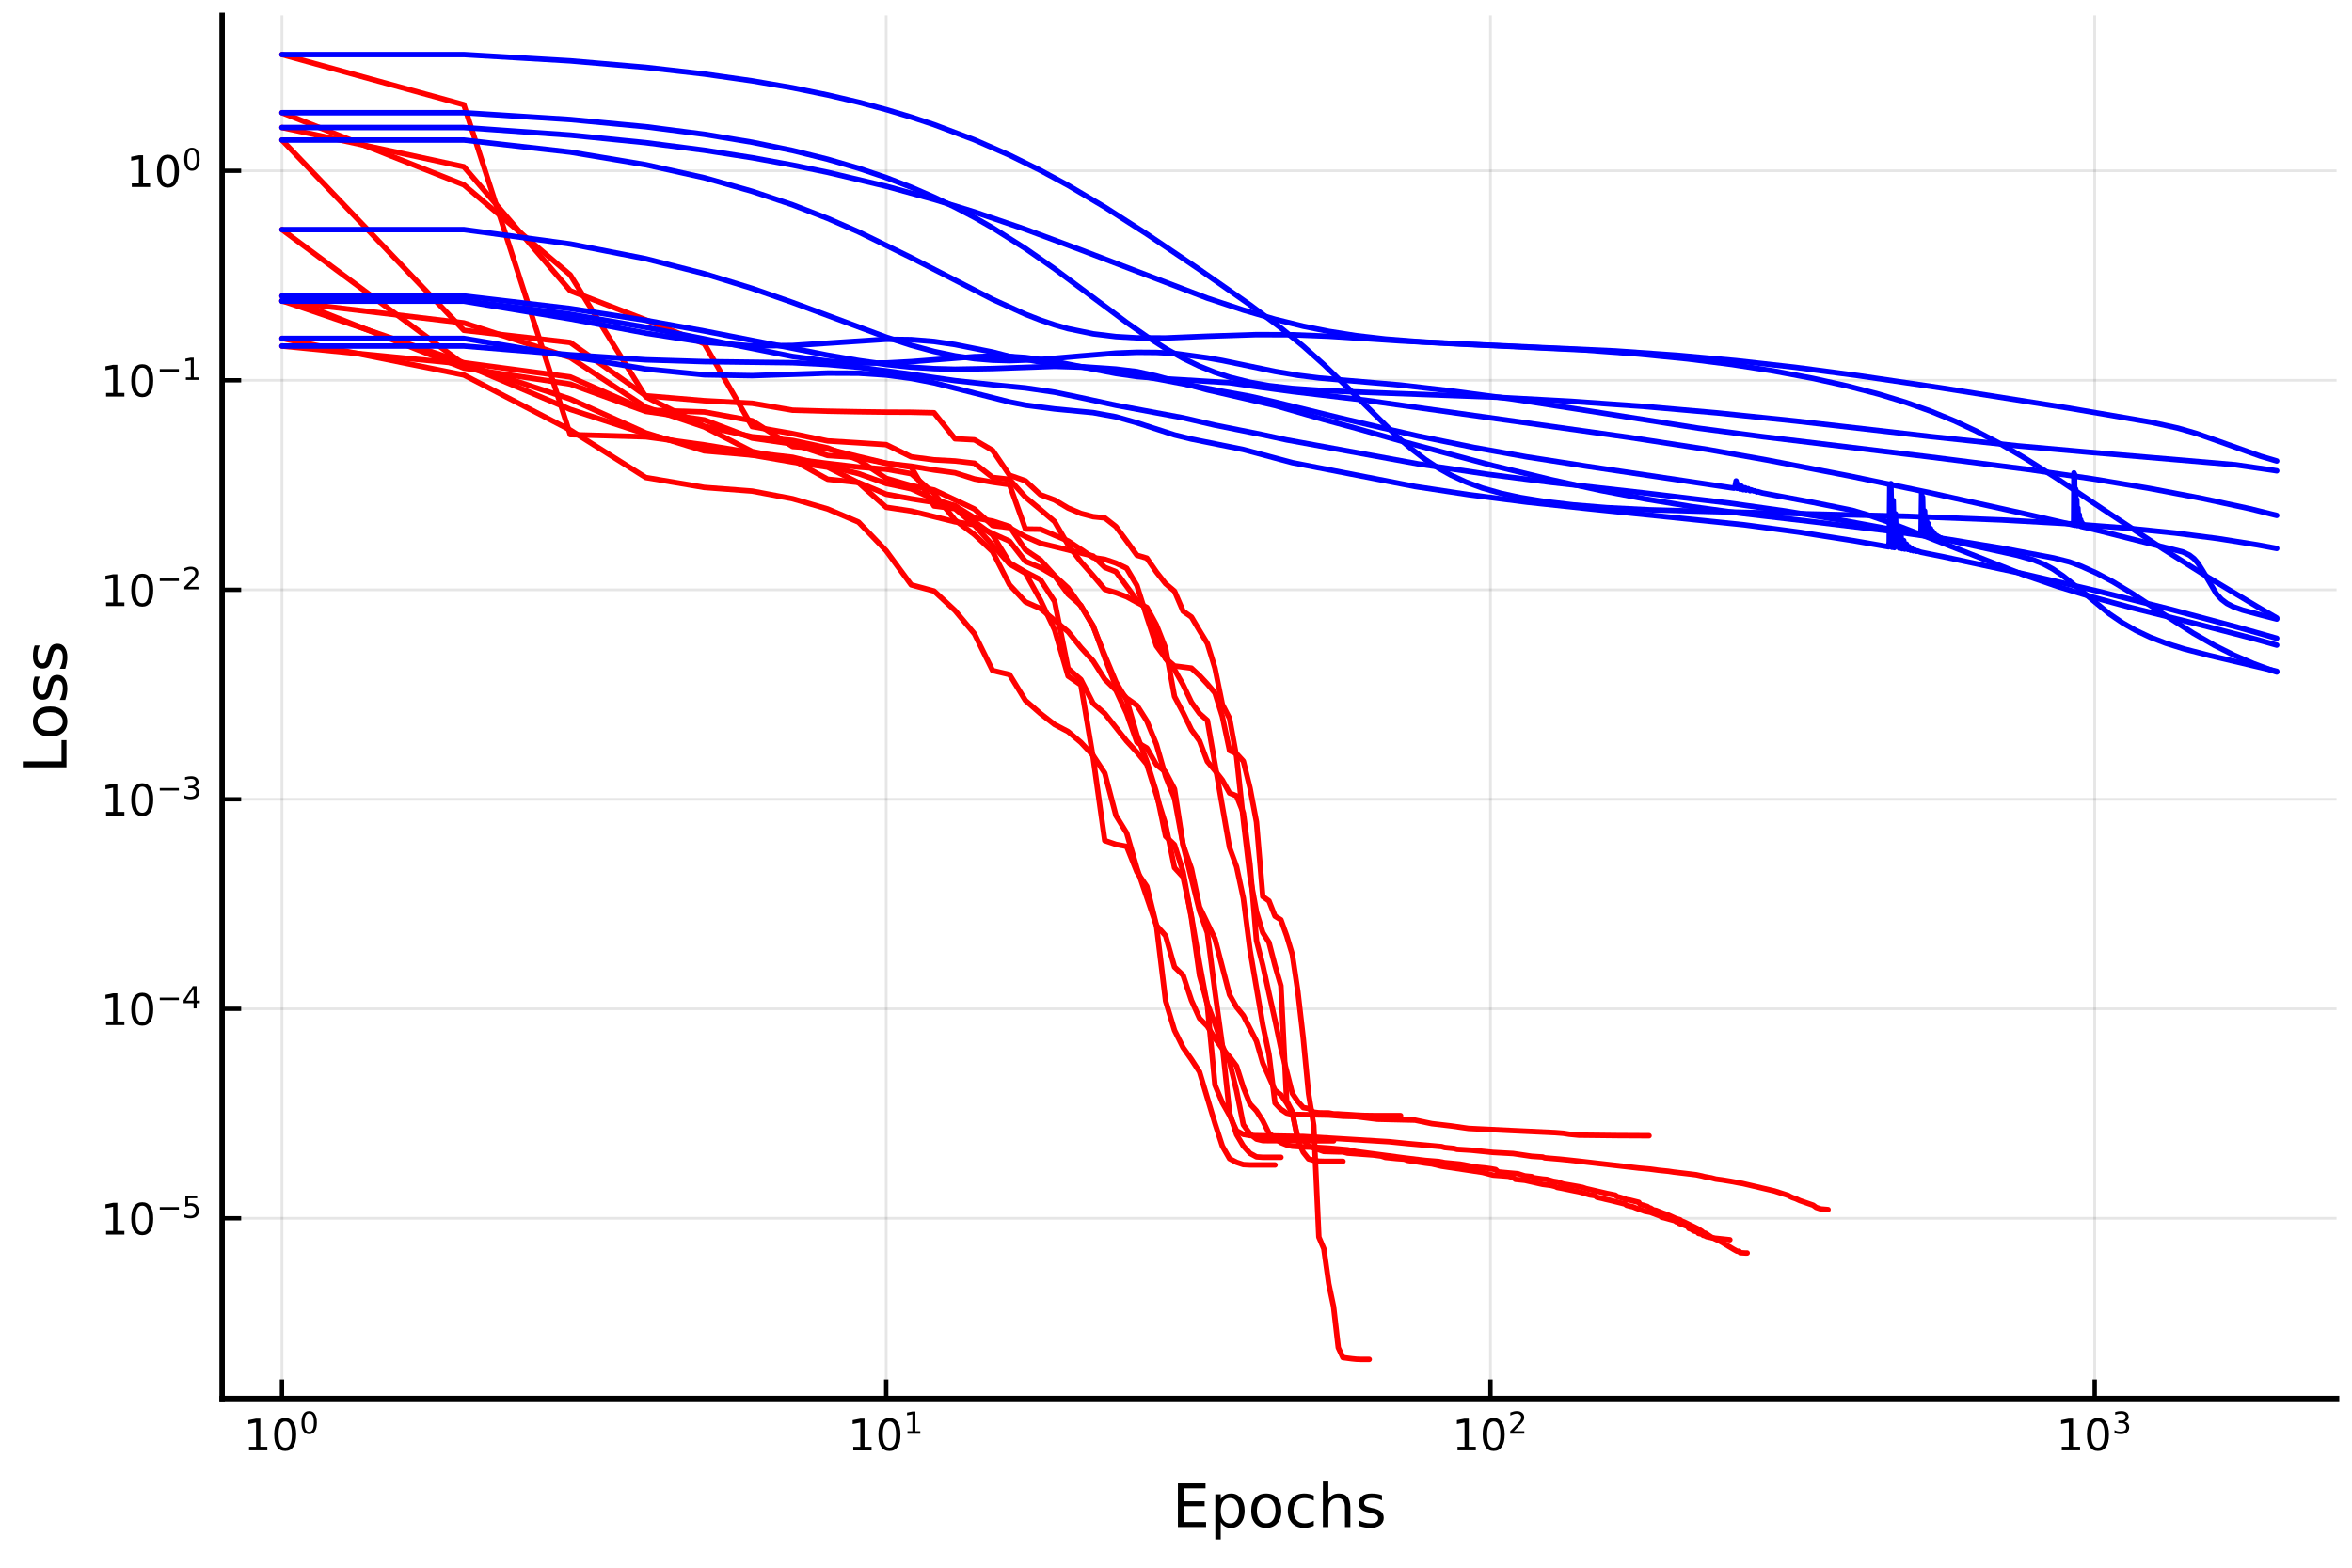 <?xml version="1.0" encoding="utf-8" standalone="no"?>
<!DOCTYPE svg PUBLIC "-//W3C//DTD SVG 1.1//EN"
  "http://www.w3.org/Graphics/SVG/1.1/DTD/svg11.dtd">
<!-- Created with matplotlib (https://matplotlib.org/) -->
<svg height="288pt" version="1.1" viewBox="0 0 432 288" width="432pt" xmlns="http://www.w3.org/2000/svg" xmlns:xlink="http://www.w3.org/1999/xlink">
 <defs>
  <style type="text/css">
*{stroke-linecap:butt;stroke-linejoin:round;white-space:pre;}
  </style>
 </defs>
 <g id="figure_1">
  <g id="patch_1">
   <path d="M 0 288 
L 432 288 
L 432 0 
L 0 0 
z
" style="fill:#ffffff;"/>
  </g>
  <g id="axes_1">
   <g id="patch_2">
    <path d="M 40.796 256.929 
L 429.165 256.929 
L 429.165 2.835 
L 40.796 2.835 
z
" style="fill:#ffffff;"/>
   </g>
   <g id="matplotlib.axis_1">
    <g id="xtick_1">
     <g id="line2d_1">
      <path clip-path="url(#pa8fe5d7af0)" d="M 51.788 256.929 
L 51.788 2.835 
" style="fill:none;stroke:#000000;stroke-linecap:square;stroke-opacity:0.1;stroke-width:0.5;"/>
     </g>
     <g id="line2d_2">
      <defs>
       <path d="M 0 0 
L 0 -3.5 
" id="m8756c4a69d" style="stroke:#000000;stroke-width:0.8;"/>
      </defs>
      <g>
       <use style="stroke:#000000;stroke-width:0.8;" x="51.788" xlink:href="#m8756c4a69d" y="256.929"/>
      </g>
     </g>
     <g id="text_1">
      <!-- $10^{0}$ -->
      <defs>
       <path d="M 12.406 8.297 
L 28.516 8.297 
L 28.516 63.922 
L 10.984 60.406 
L 10.984 69.391 
L 28.422 72.906 
L 38.281 72.906 
L 38.281 8.297 
L 54.391 8.297 
L 54.391 0 
L 12.406 0 
z
" id="DejaVuSans-49"/>
       <path d="M 31.781 66.406 
Q 24.172 66.406 20.328 58.906 
Q 16.5 51.422 16.5 36.375 
Q 16.5 21.391 20.328 13.891 
Q 24.172 6.391 31.781 6.391 
Q 39.453 6.391 43.281 13.891 
Q 47.125 21.391 47.125 36.375 
Q 47.125 51.422 43.281 58.906 
Q 39.453 66.406 31.781 66.406 
z
M 31.781 74.219 
Q 44.047 74.219 50.516 64.516 
Q 56.984 54.828 56.984 36.375 
Q 56.984 17.969 50.516 8.266 
Q 44.047 -1.422 31.781 -1.422 
Q 19.531 -1.422 13.062 8.266 
Q 6.594 17.969 6.594 36.375 
Q 6.594 54.828 13.062 64.516 
Q 19.531 74.219 31.781 74.219 
z
" id="DejaVuSans-48"/>
      </defs>
      <g transform="translate(44.748 266.508)scale(0.08 -0.08)">
       <use transform="translate(0 0.766)" xlink:href="#DejaVuSans-49"/>
       <use transform="translate(63.623 0.766)" xlink:href="#DejaVuSans-48"/>
       <use transform="translate(128.203 39.047)scale(0.7)" xlink:href="#DejaVuSans-48"/>
      </g>
     </g>
    </g>
    <g id="xtick_2">
     <g id="line2d_3">
      <path clip-path="url(#pa8fe5d7af0)" d="M 162.772 256.929 
L 162.772 2.835 
" style="fill:none;stroke:#000000;stroke-linecap:square;stroke-opacity:0.1;stroke-width:0.5;"/>
     </g>
     <g id="line2d_4">
      <g>
       <use style="stroke:#000000;stroke-width:0.8;" x="162.772" xlink:href="#m8756c4a69d" y="256.929"/>
      </g>
     </g>
     <g id="text_2">
      <!-- $10^{1}$ -->
      <g transform="translate(155.732 266.508)scale(0.08 -0.08)">
       <use transform="translate(0 0.684)" xlink:href="#DejaVuSans-49"/>
       <use transform="translate(63.623 0.684)" xlink:href="#DejaVuSans-48"/>
       <use transform="translate(128.203 38.966)scale(0.7)" xlink:href="#DejaVuSans-49"/>
      </g>
     </g>
    </g>
    <g id="xtick_3">
     <g id="line2d_5">
      <path clip-path="url(#pa8fe5d7af0)" d="M 273.756 256.929 
L 273.756 2.835 
" style="fill:none;stroke:#000000;stroke-linecap:square;stroke-opacity:0.1;stroke-width:0.5;"/>
     </g>
     <g id="line2d_6">
      <g>
       <use style="stroke:#000000;stroke-width:0.8;" x="273.756" xlink:href="#m8756c4a69d" y="256.929"/>
      </g>
     </g>
     <g id="text_3">
      <!-- $10^{2}$ -->
      <defs>
       <path d="M 19.188 8.297 
L 53.609 8.297 
L 53.609 0 
L 7.328 0 
L 7.328 8.297 
Q 12.938 14.109 22.625 23.891 
Q 32.328 33.688 34.812 36.531 
Q 39.547 41.844 41.422 45.531 
Q 43.312 49.219 43.312 52.781 
Q 43.312 58.594 39.234 62.25 
Q 35.156 65.922 28.609 65.922 
Q 23.969 65.922 18.812 64.312 
Q 13.672 62.703 7.812 59.422 
L 7.812 69.391 
Q 13.766 71.781 18.938 73 
Q 24.125 74.219 28.422 74.219 
Q 39.75 74.219 46.484 68.547 
Q 53.219 62.891 53.219 53.422 
Q 53.219 48.922 51.531 44.891 
Q 49.859 40.875 45.406 35.406 
Q 44.188 33.984 37.641 27.219 
Q 31.109 20.453 19.188 8.297 
z
" id="DejaVuSans-50"/>
      </defs>
      <g transform="translate(266.716 266.508)scale(0.08 -0.08)">
       <use transform="translate(0 0.766)" xlink:href="#DejaVuSans-49"/>
       <use transform="translate(63.623 0.766)" xlink:href="#DejaVuSans-48"/>
       <use transform="translate(128.203 39.047)scale(0.7)" xlink:href="#DejaVuSans-50"/>
      </g>
     </g>
    </g>
    <g id="xtick_4">
     <g id="line2d_7">
      <path clip-path="url(#pa8fe5d7af0)" d="M 384.74 256.929 
L 384.74 2.835 
" style="fill:none;stroke:#000000;stroke-linecap:square;stroke-opacity:0.1;stroke-width:0.5;"/>
     </g>
     <g id="line2d_8">
      <g>
       <use style="stroke:#000000;stroke-width:0.8;" x="384.74" xlink:href="#m8756c4a69d" y="256.929"/>
      </g>
     </g>
     <g id="text_4">
      <!-- $10^{3}$ -->
      <defs>
       <path d="M 40.578 39.312 
Q 47.656 37.797 51.625 33 
Q 55.609 28.219 55.609 21.188 
Q 55.609 10.406 48.188 4.484 
Q 40.766 -1.422 27.094 -1.422 
Q 22.516 -1.422 17.656 -0.516 
Q 12.797 0.391 7.625 2.203 
L 7.625 11.719 
Q 11.719 9.328 16.594 8.109 
Q 21.484 6.891 26.812 6.891 
Q 36.078 6.891 40.938 10.547 
Q 45.797 14.203 45.797 21.188 
Q 45.797 27.641 41.281 31.266 
Q 36.766 34.906 28.719 34.906 
L 20.219 34.906 
L 20.219 43.016 
L 29.109 43.016 
Q 36.375 43.016 40.234 45.922 
Q 44.094 48.828 44.094 54.297 
Q 44.094 59.906 40.109 62.906 
Q 36.141 65.922 28.719 65.922 
Q 24.656 65.922 20.016 65.031 
Q 15.375 64.156 9.812 62.312 
L 9.812 71.094 
Q 15.438 72.656 20.344 73.438 
Q 25.25 74.219 29.594 74.219 
Q 40.828 74.219 47.359 69.109 
Q 53.906 64.016 53.906 55.328 
Q 53.906 49.266 50.438 45.094 
Q 46.969 40.922 40.578 39.312 
z
" id="DejaVuSans-51"/>
      </defs>
      <g transform="translate(377.7 266.508)scale(0.08 -0.08)">
       <use transform="translate(0 0.766)" xlink:href="#DejaVuSans-49"/>
       <use transform="translate(63.623 0.766)" xlink:href="#DejaVuSans-48"/>
       <use transform="translate(128.203 39.047)scale(0.7)" xlink:href="#DejaVuSans-51"/>
      </g>
     </g>
    </g>
    <g id="text_5">
     <!-- Epochs -->
     <defs>
      <path d="M 9.812 72.906 
L 55.906 72.906 
L 55.906 64.594 
L 19.672 64.594 
L 19.672 43.016 
L 54.391 43.016 
L 54.391 34.719 
L 19.672 34.719 
L 19.672 8.297 
L 56.781 8.297 
L 56.781 0 
L 9.812 0 
z
" id="DejaVuSans-69"/>
      <path d="M 18.109 8.203 
L 18.109 -20.797 
L 9.078 -20.797 
L 9.078 54.688 
L 18.109 54.688 
L 18.109 46.391 
Q 20.953 51.266 25.266 53.625 
Q 29.594 56 35.594 56 
Q 45.562 56 51.781 48.094 
Q 58.016 40.188 58.016 27.297 
Q 58.016 14.406 51.781 6.484 
Q 45.562 -1.422 35.594 -1.422 
Q 29.594 -1.422 25.266 0.953 
Q 20.953 3.328 18.109 8.203 
z
M 48.688 27.297 
Q 48.688 37.203 44.609 42.844 
Q 40.531 48.484 33.406 48.484 
Q 26.266 48.484 22.188 42.844 
Q 18.109 37.203 18.109 27.297 
Q 18.109 17.391 22.188 11.75 
Q 26.266 6.109 33.406 6.109 
Q 40.531 6.109 44.609 11.75 
Q 48.688 17.391 48.688 27.297 
z
" id="DejaVuSans-112"/>
      <path d="M 30.609 48.391 
Q 23.391 48.391 19.188 42.75 
Q 14.984 37.109 14.984 27.297 
Q 14.984 17.484 19.156 11.844 
Q 23.344 6.203 30.609 6.203 
Q 37.797 6.203 41.984 11.859 
Q 46.188 17.531 46.188 27.297 
Q 46.188 37.016 41.984 42.703 
Q 37.797 48.391 30.609 48.391 
z
M 30.609 56 
Q 42.328 56 49.016 48.375 
Q 55.719 40.766 55.719 27.297 
Q 55.719 13.875 49.016 6.219 
Q 42.328 -1.422 30.609 -1.422 
Q 18.844 -1.422 12.172 6.219 
Q 5.516 13.875 5.516 27.297 
Q 5.516 40.766 12.172 48.375 
Q 18.844 56 30.609 56 
z
" id="DejaVuSans-111"/>
      <path d="M 48.781 52.594 
L 48.781 44.188 
Q 44.969 46.297 41.141 47.344 
Q 37.312 48.391 33.406 48.391 
Q 24.656 48.391 19.812 42.844 
Q 14.984 37.312 14.984 27.297 
Q 14.984 17.281 19.812 11.734 
Q 24.656 6.203 33.406 6.203 
Q 37.312 6.203 41.141 7.25 
Q 44.969 8.297 48.781 10.406 
L 48.781 2.094 
Q 45.016 0.344 40.984 -0.531 
Q 36.969 -1.422 32.422 -1.422 
Q 20.062 -1.422 12.781 6.344 
Q 5.516 14.109 5.516 27.297 
Q 5.516 40.672 12.859 48.328 
Q 20.219 56 33.016 56 
Q 37.156 56 41.109 55.141 
Q 45.062 54.297 48.781 52.594 
z
" id="DejaVuSans-99"/>
      <path d="M 54.891 33.016 
L 54.891 0 
L 45.906 0 
L 45.906 32.719 
Q 45.906 40.484 42.875 44.328 
Q 39.844 48.188 33.797 48.188 
Q 26.516 48.188 22.312 43.547 
Q 18.109 38.922 18.109 30.906 
L 18.109 0 
L 9.078 0 
L 9.078 75.984 
L 18.109 75.984 
L 18.109 46.188 
Q 21.344 51.125 25.703 53.562 
Q 30.078 56 35.797 56 
Q 45.219 56 50.047 50.172 
Q 54.891 44.344 54.891 33.016 
z
" id="DejaVuSans-104"/>
      <path d="M 44.281 53.078 
L 44.281 44.578 
Q 40.484 46.531 36.375 47.5 
Q 32.281 48.484 27.875 48.484 
Q 21.188 48.484 17.844 46.438 
Q 14.5 44.391 14.5 40.281 
Q 14.5 37.156 16.891 35.375 
Q 19.281 33.594 26.516 31.984 
L 29.594 31.297 
Q 39.156 29.25 43.188 25.516 
Q 47.219 21.781 47.219 15.094 
Q 47.219 7.469 41.188 3.016 
Q 35.156 -1.422 24.609 -1.422 
Q 20.219 -1.422 15.453 -0.562 
Q 10.688 0.297 5.422 2 
L 5.422 11.281 
Q 10.406 8.688 15.234 7.391 
Q 20.062 6.109 24.812 6.109 
Q 31.156 6.109 34.562 8.281 
Q 37.984 10.453 37.984 14.406 
Q 37.984 18.062 35.516 20.016 
Q 33.062 21.969 24.703 23.781 
L 21.578 24.516 
Q 13.234 26.266 9.516 29.906 
Q 5.812 33.547 5.812 39.891 
Q 5.812 47.609 11.281 51.797 
Q 16.75 56 26.812 56 
Q 31.781 56 36.172 55.266 
Q 40.578 54.547 44.281 53.078 
z
" id="DejaVuSans-115"/>
     </defs>
     <g transform="translate(215.274 280.53)scale(0.11 -0.11)">
      <use xlink:href="#DejaVuSans-69"/>
      <use x="63.184" xlink:href="#DejaVuSans-112"/>
      <use x="126.66" xlink:href="#DejaVuSans-111"/>
      <use x="187.842" xlink:href="#DejaVuSans-99"/>
      <use x="242.822" xlink:href="#DejaVuSans-104"/>
      <use x="306.201" xlink:href="#DejaVuSans-115"/>
     </g>
    </g>
   </g>
   <g id="matplotlib.axis_2">
    <g id="ytick_1">
     <g id="line2d_9">
      <path clip-path="url(#pa8fe5d7af0)" d="M 40.796 223.816 
L 429.165 223.816 
" style="fill:none;stroke:#000000;stroke-linecap:square;stroke-opacity:0.1;stroke-width:0.5;"/>
     </g>
     <g id="line2d_10">
      <defs>
       <path d="M 0 0 
L 3.5 0 
" id="m6b3321bc60" style="stroke:#000000;stroke-width:0.8;"/>
      </defs>
      <g>
       <use style="stroke:#000000;stroke-width:0.8;" x="40.796" xlink:href="#m6b3321bc60" y="223.816"/>
      </g>
     </g>
     <g id="text_6">
      <!-- $10^{-5}$ -->
      <defs>
       <path d="M 10.594 35.5 
L 73.188 35.5 
L 73.188 27.203 
L 10.594 27.203 
z
" id="DejaVuSans-8722"/>
       <path d="M 10.797 72.906 
L 49.516 72.906 
L 49.516 64.594 
L 19.828 64.594 
L 19.828 46.734 
Q 21.969 47.469 24.109 47.828 
Q 26.266 48.188 28.422 48.188 
Q 40.625 48.188 47.75 41.5 
Q 54.891 34.812 54.891 23.391 
Q 54.891 11.625 47.562 5.094 
Q 40.234 -1.422 26.906 -1.422 
Q 22.312 -1.422 17.547 -0.641 
Q 12.797 0.141 7.719 1.703 
L 7.719 11.625 
Q 12.109 9.234 16.797 8.062 
Q 21.484 6.891 26.703 6.891 
Q 35.156 6.891 40.078 11.328 
Q 45.016 15.766 45.016 23.391 
Q 45.016 31 40.078 35.438 
Q 35.156 39.891 26.703 39.891 
Q 22.75 39.891 18.812 39.016 
Q 14.891 38.141 10.797 36.281 
z
" id="DejaVuSans-53"/>
      </defs>
      <g transform="translate(18.496 226.856)scale(0.08 -0.08)">
       <use transform="translate(0 0.684)" xlink:href="#DejaVuSans-49"/>
       <use transform="translate(63.623 0.684)" xlink:href="#DejaVuSans-48"/>
       <use transform="translate(128.203 38.966)scale(0.7)" xlink:href="#DejaVuSans-8722"/>
       <use transform="translate(186.855 38.966)scale(0.7)" xlink:href="#DejaVuSans-53"/>
      </g>
     </g>
    </g>
    <g id="ytick_2">
     <g id="line2d_11">
      <path clip-path="url(#pa8fe5d7af0)" d="M 40.796 185.329 
L 429.165 185.329 
" style="fill:none;stroke:#000000;stroke-linecap:square;stroke-opacity:0.1;stroke-width:0.5;"/>
     </g>
     <g id="line2d_12">
      <g>
       <use style="stroke:#000000;stroke-width:0.8;" x="40.796" xlink:href="#m6b3321bc60" y="185.329"/>
      </g>
     </g>
     <g id="text_7">
      <!-- $10^{-4}$ -->
      <defs>
       <path d="M 37.797 64.312 
L 12.891 25.391 
L 37.797 25.391 
z
M 35.203 72.906 
L 47.609 72.906 
L 47.609 25.391 
L 58.016 25.391 
L 58.016 17.188 
L 47.609 17.188 
L 47.609 0 
L 37.797 0 
L 37.797 17.188 
L 4.891 17.188 
L 4.891 26.703 
z
" id="DejaVuSans-52"/>
      </defs>
      <g transform="translate(18.496 188.368)scale(0.08 -0.08)">
       <use transform="translate(0 0.684)" xlink:href="#DejaVuSans-49"/>
       <use transform="translate(63.623 0.684)" xlink:href="#DejaVuSans-48"/>
       <use transform="translate(128.203 38.966)scale(0.7)" xlink:href="#DejaVuSans-8722"/>
       <use transform="translate(186.855 38.966)scale(0.7)" xlink:href="#DejaVuSans-52"/>
      </g>
     </g>
    </g>
    <g id="ytick_3">
     <g id="line2d_13">
      <path clip-path="url(#pa8fe5d7af0)" d="M 40.796 146.841 
L 429.165 146.841 
" style="fill:none;stroke:#000000;stroke-linecap:square;stroke-opacity:0.1;stroke-width:0.5;"/>
     </g>
     <g id="line2d_14">
      <g>
       <use style="stroke:#000000;stroke-width:0.8;" x="40.796" xlink:href="#m6b3321bc60" y="146.841"/>
      </g>
     </g>
     <g id="text_8">
      <!-- $10^{-3}$ -->
      <g transform="translate(18.496 149.88)scale(0.08 -0.08)">
       <use transform="translate(0 0.766)" xlink:href="#DejaVuSans-49"/>
       <use transform="translate(63.623 0.766)" xlink:href="#DejaVuSans-48"/>
       <use transform="translate(128.203 39.047)scale(0.7)" xlink:href="#DejaVuSans-8722"/>
       <use transform="translate(186.855 39.047)scale(0.7)" xlink:href="#DejaVuSans-51"/>
      </g>
     </g>
    </g>
    <g id="ytick_4">
     <g id="line2d_15">
      <path clip-path="url(#pa8fe5d7af0)" d="M 40.796 108.353 
L 429.165 108.353 
" style="fill:none;stroke:#000000;stroke-linecap:square;stroke-opacity:0.1;stroke-width:0.5;"/>
     </g>
     <g id="line2d_16">
      <g>
       <use style="stroke:#000000;stroke-width:0.8;" x="40.796" xlink:href="#m6b3321bc60" y="108.353"/>
      </g>
     </g>
     <g id="text_9">
      <!-- $10^{-2}$ -->
      <g transform="translate(18.496 111.392)scale(0.08 -0.08)">
       <use transform="translate(0 0.766)" xlink:href="#DejaVuSans-49"/>
       <use transform="translate(63.623 0.766)" xlink:href="#DejaVuSans-48"/>
       <use transform="translate(128.203 39.047)scale(0.7)" xlink:href="#DejaVuSans-8722"/>
       <use transform="translate(186.855 39.047)scale(0.7)" xlink:href="#DejaVuSans-50"/>
      </g>
     </g>
    </g>
    <g id="ytick_5">
     <g id="line2d_17">
      <path clip-path="url(#pa8fe5d7af0)" d="M 40.796 69.865 
L 429.165 69.865 
" style="fill:none;stroke:#000000;stroke-linecap:square;stroke-opacity:0.1;stroke-width:0.5;"/>
     </g>
     <g id="line2d_18">
      <g>
       <use style="stroke:#000000;stroke-width:0.8;" x="40.796" xlink:href="#m6b3321bc60" y="69.865"/>
      </g>
     </g>
     <g id="text_10">
      <!-- $10^{-1}$ -->
      <g transform="translate(18.496 72.905)scale(0.08 -0.08)">
       <use transform="translate(0 0.684)" xlink:href="#DejaVuSans-49"/>
       <use transform="translate(63.623 0.684)" xlink:href="#DejaVuSans-48"/>
       <use transform="translate(128.203 38.966)scale(0.7)" xlink:href="#DejaVuSans-8722"/>
       <use transform="translate(186.855 38.966)scale(0.7)" xlink:href="#DejaVuSans-49"/>
      </g>
     </g>
    </g>
    <g id="ytick_6">
     <g id="line2d_19">
      <path clip-path="url(#pa8fe5d7af0)" d="M 40.796 31.377 
L 429.165 31.377 
" style="fill:none;stroke:#000000;stroke-linecap:square;stroke-opacity:0.1;stroke-width:0.5;"/>
     </g>
     <g id="line2d_20">
      <g>
       <use style="stroke:#000000;stroke-width:0.8;" x="40.796" xlink:href="#m6b3321bc60" y="31.377"/>
      </g>
     </g>
     <g id="text_11">
      <!-- $10^{0}$ -->
      <g transform="translate(23.216 34.417)scale(0.08 -0.08)">
       <use transform="translate(0 0.766)" xlink:href="#DejaVuSans-49"/>
       <use transform="translate(63.623 0.766)" xlink:href="#DejaVuSans-48"/>
       <use transform="translate(128.203 39.047)scale(0.7)" xlink:href="#DejaVuSans-48"/>
      </g>
     </g>
    </g>
    <g id="text_12">
     <!-- Loss -->
     <defs>
      <path d="M 9.812 72.906 
L 19.672 72.906 
L 19.672 8.297 
L 55.172 8.297 
L 55.172 0 
L 9.812 0 
z
" id="DejaVuSans-76"/>
     </defs>
     <g transform="translate(12.209 142.041)rotate(-90)scale(0.11 -0.11)">
      <use xlink:href="#DejaVuSans-76"/>
      <use x="55.697" xlink:href="#DejaVuSans-111"/>
      <use x="116.879" xlink:href="#DejaVuSans-115"/>
      <use x="168.979" xlink:href="#DejaVuSans-115"/>
     </g>
    </g>
   </g>
   <g id="line2d_21">
    <path clip-path="url(#pa8fe5d7af0)" d="M 51.788 62.171 
L 85.197 68.89 
L 104.741 79.001 
L 118.607 87.724 
L 129.362 89.547 
L 138.15 90.219 
L 145.58 91.626 
L 152.016 93.502 
L 157.694 95.912 
L 162.772 101.185 
L 167.366 107.441 
L 171.56 108.582 
L 175.418 112.166 
L 178.99 116.445 
L 182.315 123.188 
L 185.426 123.926 
L 188.348 128.689 
L 191.103 131.083 
L 193.709 133.106 
L 196.181 134.404 
L 198.533 136.389 
L 200.775 138.786 
L 202.918 142.031 
L 204.969 149.817 
L 206.937 153.025 
L 208.827 159.529 
L 212.399 169.999 
L 214.091 171.902 
L 215.725 177.645 
L 217.305 179.162 
L 218.835 183.777 
L 220.319 187.072 
L 221.758 188.523 
L 223.155 190.757 
L 224.513 192.669 
L 225.833 194.14 
L 227.119 195.858 
L 228.371 199.788 
L 229.591 202.801 
L 230.781 204.081 
L 231.943 205.889 
L 233.077 208.187 
L 235.268 209.902 
L 236.327 210.335 
L 237.364 210.57 
L 239.373 210.701 
L 242.237 210.81 
L 244.056 210.925 
L 246.662 211.156 
L 247.5 211.223 
L 249.134 211.562 
L 257.922 212.724 
L 261.78 213.186 
L 264.191 213.379 
L 265.352 213.598 
L 268.139 213.86 
L 269.737 214.152 
L 270.774 214.374 
L 272.782 214.57 
L 273.756 214.702 
L 274.71 214.87 
L 275.181 215.298 
L 278.786 215.627 
L 280.072 216.03 
L 281.324 216.159 
L 281.734 216.378 
L 283.341 216.605 
L 284.124 216.675 
L 285.277 217.012 
L 286.03 217.134 
L 287.138 217.506 
L 288.577 217.752 
L 289.974 217.998 
L 290.658 218.132 
L 291.332 218.361 
L 295.19 219.259 
L 296.71 219.563 
L 297.009 219.816 
L 297.6 219.969 
L 298.474 220.238 
L 298.762 220.375 
L 299.332 220.459 
L 301.004 220.877 
L 301.277 221.286 
L 301.819 221.398 
L 302.62 221.654 
L 302.884 221.902 
L 303.147 221.927 
L 303.668 222.27 
L 304.183 222.364 
L 305.448 222.868 
L 305.945 223.038 
L 306.437 223.228 
L 307.883 223.886 
L 308.59 224.088 
L 308.824 224.31 
L 309.287 224.483 
L 311.319 225.469 
L 311.978 225.817 
L 312.628 226.228 
L 312.843 226.469 
L 313.269 226.566 
L 314.319 227.266 
L 315.347 227.767 
L 315.55 227.808 
L 315.953 228.042 
L 318.496 229.56 
L 319.064 229.873 
L 319.439 229.878 
L 319.626 230.138 
L 320.547 230.195 
L 320.911 230.196 
L 320.911 230.196 
" style="fill:none;stroke:#ff0000;stroke-linecap:round;"/>
   </g>
   <g id="line2d_22">
    <path clip-path="url(#pa8fe5d7af0)" d="M 51.788 25.727 
L 85.197 60.681 
L 104.741 62.916 
L 118.607 72.708 
L 129.362 73.612 
L 138.15 74.085 
L 145.58 75.357 
L 152.016 75.54 
L 157.694 75.645 
L 162.772 75.71 
L 167.366 75.732 
L 171.56 75.828 
L 175.418 80.61 
L 178.99 80.795 
L 182.315 82.734 
L 185.426 87.304 
L 188.348 88.328 
L 191.103 90.891 
L 193.709 91.855 
L 196.181 93.331 
L 198.533 94.321 
L 200.775 94.915 
L 202.918 95.14 
L 204.969 96.741 
L 206.937 99.391 
L 208.827 102 
L 210.646 102.54 
L 212.399 105.077 
L 214.091 107.229 
L 215.725 108.605 
L 217.305 112.281 
L 218.835 113.344 
L 220.319 115.85 
L 221.758 118.211 
L 223.155 122.733 
L 224.513 129.409 
L 225.833 131.959 
L 227.119 139.017 
L 228.371 150.644 
L 229.591 161.006 
L 230.781 167.519 
L 231.943 171.322 
L 233.077 173.128 
L 234.185 177.397 
L 235.268 181.094 
L 236.327 202.219 
L 237.364 204.225 
L 238.379 209.553 
L 239.373 211.68 
L 240.346 212.909 
L 241.301 213.166 
L 242.237 213.323 
L 243.155 213.35 
L 244.056 213.351 
L 244.94 213.352 
L 245.809 213.352 
L 246.662 213.352 
" style="fill:none;stroke:#ff0000;stroke-linecap:round;"/>
   </g>
   <g id="patch_3">
    <path d="M 40.796 256.929 
L 40.796 2.835 
" style="fill:none;stroke:#000000;stroke-linecap:square;stroke-linejoin:miter;"/>
   </g>
   <g id="patch_4">
    <path d="M 40.796 256.929 
L 429.165 256.929 
" style="fill:none;stroke:#000000;stroke-linecap:square;stroke-linejoin:miter;"/>
   </g>
   <g id="line2d_23">
    <path clip-path="url(#pa8fe5d7af0)" d="M 51.788 54.376 
L 85.197 67.622 
L 104.741 70.565 
L 118.607 75.576 
L 129.362 77.137 
L 138.15 80.486 
L 145.58 81.561 
L 152.016 83.675 
L 157.694 84.062 
L 162.772 85.131 
L 167.366 85.643 
L 171.56 86.343 
L 175.418 86.861 
L 178.99 87.994 
L 182.315 88.585 
L 185.426 89.027 
L 188.348 97.184 
L 191.103 97.225 
L 193.709 98.328 
L 196.181 99.375 
L 198.533 100.927 
L 200.775 102.438 
L 202.918 102.758 
L 204.969 103.447 
L 206.937 104.396 
L 208.827 107.563 
L 210.646 113.345 
L 212.399 118.654 
L 214.091 120.953 
L 215.725 122.349 
L 217.305 122.547 
L 218.835 122.743 
L 220.319 124.112 
L 221.758 125.652 
L 223.155 127.297 
L 224.513 131.627 
L 225.833 137.87 
L 227.119 138.469 
L 228.371 139.837 
L 229.591 144.749 
L 230.781 151.02 
L 231.943 164.699 
L 233.077 165.506 
L 234.185 168.303 
L 235.268 168.976 
L 236.327 171.909 
L 237.364 175.336 
L 238.379 182.136 
L 239.373 190.765 
L 240.346 200.901 
L 241.301 206.751 
L 242.237 227.256 
L 243.155 229.412 
L 244.056 235.825 
L 244.94 240.049 
L 245.809 247.574 
L 246.662 249.404 
L 247.5 249.515 
L 248.324 249.622 
L 249.134 249.705 
L 249.931 249.735 
L 250.715 249.738 
L 251.486 249.738 
" style="fill:none;stroke:#ff0000;stroke-linecap:round;"/>
   </g>
   <g id="line2d_24">
    <path clip-path="url(#pa8fe5d7af0)" d="M 51.788 63.574 
L 85.197 66.87 
L 104.741 73.304 
L 118.607 79.528 
L 129.362 82.831 
L 138.15 83.598 
L 145.58 84.886 
L 152.016 85.827 
L 157.694 88.686 
L 162.772 93.189 
L 167.366 93.881 
L 171.56 94.911 
L 175.418 95.864 
L 178.99 96.392 
L 182.315 98.02 
L 185.426 99.411 
L 188.348 103.133 
L 191.103 104.286 
L 193.709 105.806 
L 196.181 109.17 
L 198.533 111.223 
L 200.775 115.079 
L 202.918 120.361 
L 204.969 125.288 
L 206.937 128.591 
L 208.827 135.046 
L 210.646 139.892 
L 212.399 145.513 
L 214.091 153.64 
L 215.725 155.191 
L 217.305 160.175 
L 218.835 168.672 
L 220.319 179.209 
L 221.758 184.426 
L 223.155 188.045 
L 224.513 192.152 
L 225.833 195.064 
L 227.119 200.388 
L 228.371 206.628 
L 229.591 208.317 
L 230.781 209.263 
L 231.943 209.535 
L 233.077 209.557 
L 234.185 209.557 
L 235.268 209.558 
L 236.327 209.564 
L 237.364 209.569 
L 238.379 209.575 
L 239.373 209.579 
L 240.346 209.583 
L 241.301 209.584 
L 242.237 209.584 
L 243.155 209.584 
L 244.056 209.584 
L 244.94 209.584 
" style="fill:none;stroke:#ff0000;stroke-linecap:round;"/>
   </g>
   <g id="line2d_25">
    <path clip-path="url(#pa8fe5d7af0)" d="M 51.788 42.18 
L 85.197 66.937 
L 104.741 75.207 
L 118.607 79.72 
L 129.362 82.405 
L 138.15 83.564 
L 145.58 84.316 
L 152.016 85.137 
L 157.694 85.806 
L 162.772 86.196 
L 167.366 87.014 
L 171.56 90.663 
L 175.418 95.545 
L 178.99 98.223 
L 182.315 101.331 
L 185.426 107.431 
L 188.348 110.574 
L 191.103 111.792 
L 193.709 113.976 
L 196.181 116.046 
L 198.533 118.963 
L 200.775 121.423 
L 202.918 124.78 
L 204.969 126.816 
L 206.937 131.05 
L 208.827 136.361 
L 210.646 137.422 
L 212.399 140.485 
L 214.091 141.82 
L 215.725 144.945 
L 217.305 155.25 
L 218.835 161.379 
L 220.319 167.348 
L 221.758 171.357 
L 223.155 182.172 
L 224.513 192.07 
L 225.833 204.44 
L 227.119 208.434 
L 228.371 210.541 
L 229.591 211.881 
L 230.781 212.528 
L 231.943 212.607 
L 233.077 212.611 
L 234.185 212.611 
L 235.268 212.611 
" style="fill:none;stroke:#ff0000;stroke-linecap:round;"/>
   </g>
   <g id="line2d_26">
    <path clip-path="url(#pa8fe5d7af0)" d="M 51.788 10.026 
L 85.197 19.234 
L 104.741 79.846 
L 118.607 80.244 
L 129.362 81.72 
L 138.15 83.16 
L 145.58 84.01 
L 157.694 87.011 
L 162.772 88.824 
L 167.366 89.804 
L 171.56 91.719 
L 175.418 92.917 
L 178.99 95.131 
L 182.315 95.723 
L 185.426 96.723 
L 188.348 101.015 
L 191.103 102.86 
L 193.709 105.745 
L 196.181 108.03 
L 198.533 111.334 
L 200.775 114.922 
L 202.918 120.841 
L 204.969 126.144 
L 206.937 128.258 
L 208.827 129.578 
L 210.646 132.45 
L 212.399 136.748 
L 214.091 142.628 
L 215.725 146.682 
L 217.305 155.222 
L 218.835 159.595 
L 220.319 166.605 
L 223.155 172.46 
L 225.833 182.749 
L 227.119 185.026 
L 228.371 186.571 
L 230.781 191.291 
L 231.943 195.295 
L 234.185 200.309 
L 235.268 201.12 
L 236.327 202.646 
L 237.364 204.497 
L 238.379 209.05 
L 239.373 209.45 
L 240.346 210.519 
L 242.237 211.217 
L 243.155 211.539 
L 245.809 211.616 
L 246.662 211.624 
L 247.5 211.839 
L 252.245 212.192 
L 253.728 212.388 
L 254.453 212.636 
L 256.564 212.851 
L 257.922 212.946 
L 258.587 213.191 
L 261.78 213.674 
L 263.001 213.823 
L 264.775 214.245 
L 272.288 215.378 
L 274.236 215.88 
L 277.017 216.086 
L 277.91 216.318 
L 278.35 216.661 
L 280.072 216.84 
L 283.341 217.573 
L 284.896 217.773 
L 285.655 217.964 
L 286.03 218.149 
L 286.771 218.282 
L 290.317 219.016 
L 291.997 219.509 
L 292.977 219.655 
L 293.299 219.942 
L 294.254 220.153 
L 294.88 220.313 
L 295.804 220.524 
L 298.474 221.186 
L 298.762 221.422 
L 299.332 221.572 
L 299.896 221.693 
L 300.453 221.922 
L 302.087 222.52 
L 303.147 222.727 
L 304.946 223.413 
L 305.198 223.619 
L 305.697 223.734 
L 307.645 224.278 
L 307.883 224.474 
L 308.12 224.497 
L 308.356 224.741 
L 309.287 225.057 
L 309.746 225.234 
L 309.974 225.336 
L 310.201 225.685 
L 310.651 225.822 
L 311.098 226.141 
L 311.54 226.247 
L 311.759 226.33 
L 311.978 226.593 
L 312.412 226.686 
L 312.628 226.758 
L 312.843 226.952 
L 313.056 226.98 
L 313.481 227.194 
L 314.111 227.325 
L 314.527 227.421 
L 317.728 227.755 
L 317.728 227.755 
" style="fill:none;stroke:#ff0000;stroke-linecap:round;"/>
   </g>
   <g id="line2d_27">
    <path clip-path="url(#pa8fe5d7af0)" d="M 51.788 55.241 
L 85.197 66.642 
L 104.741 69.249 
L 118.607 75.342 
L 129.362 75.682 
L 138.15 77.287 
L 145.58 82.035 
L 152.016 82.473 
L 157.694 83.877 
L 162.772 85.094 
L 167.366 85.818 
L 171.56 92.949 
L 175.418 93.453 
L 178.99 96.489 
L 182.315 100.144 
L 185.426 103.615 
L 188.348 105.296 
L 191.103 110.236 
L 193.709 115.729 
L 196.181 124.206 
L 198.533 125.825 
L 200.775 139.17 
L 202.918 154.425 
L 204.969 155.119 
L 206.937 155.493 
L 208.827 160.206 
L 210.646 162.853 
L 212.399 169.947 
L 214.091 183.889 
L 215.725 189.283 
L 217.305 192.448 
L 218.835 194.629 
L 220.319 196.919 
L 221.758 201.721 
L 223.155 206.373 
L 224.513 210.55 
L 225.833 212.858 
L 227.119 213.533 
L 228.371 213.951 
L 229.591 214.01 
L 230.781 214.016 
L 231.943 214.017 
L 233.077 214.017 
L 234.185 214.017 
" style="fill:none;stroke:#ff0000;stroke-linecap:round;"/>
   </g>
   <g id="line2d_28">
    <path clip-path="url(#pa8fe5d7af0)" d="M 51.788 20.71 
L 85.197 33.953 
L 104.741 50.5 
L 118.607 72.901 
L 129.362 78.292 
L 138.15 80.236 
L 145.58 80.907 
L 152.016 82.287 
L 157.694 84.493 
L 162.772 87.873 
L 167.366 89.212 
L 171.56 90.016 
L 178.99 93.52 
L 182.315 96.535 
L 185.426 96.939 
L 188.348 98.586 
L 191.103 99.796 
L 200.775 102.144 
L 202.918 104.233 
L 204.969 105.032 
L 208.827 110.268 
L 210.646 111.905 
L 212.399 115.868 
L 214.091 121.009 
L 215.725 123.018 
L 217.305 125.807 
L 218.835 129.005 
L 220.319 131.075 
L 221.758 132.344 
L 225.833 155.697 
L 227.119 159.217 
L 228.371 165.02 
L 229.591 174.521 
L 231.943 188.277 
L 233.077 193.666 
L 234.185 202.643 
L 235.268 203.778 
L 236.327 204.483 
L 237.364 204.724 
L 244.056 204.853 
L 246.662 205.066 
L 249.134 205.137 
L 252.992 205.617 
L 259.89 205.779 
L 263.001 206.429 
L 266.486 206.837 
L 269.737 207.303 
L 277.466 207.688 
L 285.655 208.075 
L 287.138 208.193 
L 288.221 208.365 
L 289.974 208.537 
L 297.009 208.616 
L 302.884 208.647 
L 302.884 208.647 
" style="fill:none;stroke:#ff0000;stroke-linecap:round;"/>
   </g>
   <g id="line2d_29">
    <path clip-path="url(#pa8fe5d7af0)" d="M 51.788 55.329 
L 85.197 59.319 
L 104.741 65.687 
L 118.607 74.799 
L 129.362 78.436 
L 138.15 82.949 
L 145.58 84.484 
L 152.016 88.041 
L 157.694 88.638 
L 162.772 90.791 
L 167.366 91.631 
L 175.418 92.884 
L 178.99 95.826 
L 182.315 98.262 
L 185.426 103.38 
L 188.348 105.083 
L 191.103 106.501 
L 193.709 110.494 
L 196.181 122.808 
L 198.533 124.85 
L 200.775 129.216 
L 202.918 131.081 
L 206.937 136.144 
L 208.827 138.193 
L 210.646 140.427 
L 214.091 151.469 
L 215.725 159.41 
L 217.305 161.125 
L 218.835 168.335 
L 220.319 176.999 
L 221.758 184.696 
L 223.155 199.324 
L 224.513 202.568 
L 225.833 204.907 
L 227.119 207.732 
L 228.371 208.398 
L 229.591 208.61 
L 239.373 208.786 
L 255.167 209.746 
L 258.587 210.09 
L 264.775 210.647 
L 265.352 210.816 
L 267.044 210.985 
L 267.594 211.142 
L 270.258 211.308 
L 274.236 211.712 
L 277.91 211.917 
L 281.324 212.424 
L 283.341 212.559 
L 283.734 212.712 
L 286.402 212.939 
L 287.863 213.087 
L 289.974 213.318 
L 301.004 214.588 
L 302.884 214.758 
L 304.693 214.996 
L 306.437 215.172 
L 307.406 215.319 
L 310.651 215.705 
L 311.54 215.817 
L 312.628 216.047 
L 313.056 216.16 
L 314.319 216.394 
L 315.143 216.609 
L 316.353 216.771 
L 317.921 217.029 
L 319.439 217.315 
L 319.996 217.405 
L 325.899 218.79 
L 326.869 219.102 
L 328.445 219.609 
L 328.754 219.791 
L 329.213 220.005 
L 329.82 220.21 
L 330.567 220.554 
L 333.024 221.404 
L 333.585 221.819 
L 334.414 222.096 
L 335.764 222.216 
L 335.764 222.216 
" style="fill:none;stroke:#ff0000;stroke-linecap:round;"/>
   </g>
   <g id="line2d_30">
    <path clip-path="url(#pa8fe5d7af0)" d="M 51.788 23.429 
L 85.197 30.632 
L 104.741 53.416 
L 118.607 58.764 
L 129.362 63.144 
L 138.15 78.363 
L 145.58 79.663 
L 152.016 81 
L 157.694 81.349 
L 162.772 81.682 
L 167.366 83.926 
L 171.56 84.475 
L 175.418 84.689 
L 178.99 85.102 
L 182.315 87.706 
L 185.426 88.061 
L 188.348 91.332 
L 191.103 93.612 
L 193.709 95.827 
L 196.181 100.093 
L 198.533 103.201 
L 200.775 105.737 
L 202.918 108.266 
L 204.969 108.882 
L 206.937 109.625 
L 208.827 110.66 
L 210.646 111.587 
L 212.399 114.797 
L 214.091 119.084 
L 215.725 127.959 
L 217.305 130.933 
L 218.835 134.072 
L 220.319 136.104 
L 221.758 139.897 
L 223.155 141.567 
L 224.513 143.315 
L 225.833 145.686 
L 227.119 146.215 
L 228.371 149.373 
L 229.591 158.781 
L 230.781 172.793 
L 231.943 177.318 
L 233.077 182.452 
L 234.185 187.426 
L 235.268 192.563 
L 236.327 196.78 
L 237.364 200.867 
L 238.379 202.357 
L 239.373 203.476 
L 240.346 203.638 
L 241.301 204.32 
L 242.237 204.427 
L 243.155 204.451 
L 244.056 204.457 
L 244.94 204.627 
L 245.809 204.64 
L 246.662 204.699 
L 247.5 204.741 
L 248.324 204.795 
L 249.134 204.852 
L 249.931 204.892 
L 250.715 204.923 
L 251.486 204.929 
L 252.245 204.941 
L 252.992 204.947 
L 253.728 204.949 
L 254.453 204.95 
L 255.167 204.951 
L 255.871 204.951 
L 256.564 204.951 
L 257.248 204.951 
" style="fill:none;stroke:#ff0000;stroke-linecap:round;"/>
   </g>
   <g id="line2d_31">
    <path clip-path="url(#pa8fe5d7af0)" d="M 51.788 62.171 
L 85.197 62.171 
L 118.607 67.79 
L 129.362 68.855 
L 138.15 69.012 
L 152.016 68.539 
L 157.694 68.563 
L 162.772 68.899 
L 167.366 69.513 
L 171.56 70.332 
L 178.99 72.213 
L 185.426 73.844 
L 188.348 74.424 
L 193.709 75.126 
L 200.775 75.803 
L 204.969 76.571 
L 208.827 77.665 
L 215.725 79.895 
L 218.835 80.66 
L 228.371 82.582 
L 237.364 84.995 
L 259.89 89.373 
L 269.737 90.873 
L 280.492 92.254 
L 291.997 93.488 
L 320.364 96.415 
L 330.418 97.761 
L 340.454 99.332 
L 346.891 100.454 
L 346.996 99.526 
L 347.102 89.083 
L 347.207 100.375 
L 347.312 88.846 
L 347.521 100.548 
L 347.729 91.951 
L 347.936 100.603 
L 348.143 94.39 
L 348.348 100.272 
L 348.451 99.864 
L 348.655 96.727 
L 348.858 100.706 
L 349.162 98.317 
L 349.363 100.805 
L 349.663 99.298 
L 349.862 100.87 
L 349.962 100.698 
L 350.16 99.962 
L 350.455 100.942 
L 350.651 100.439 
L 350.943 101.091 
L 351.137 100.786 
L 351.331 101.078 
L 351.427 101.192 
L 351.715 101.054 
L 352.001 101.276 
L 352.19 101.217 
L 352.568 101.364 
L 352.849 101.453 
L 353.866 101.664 
L 356.879 102.265 
L 371.765 105.445 
L 385.076 108.543 
L 398.63 111.925 
L 411.215 115.29 
L 418.174 117.261 
L 418.174 117.261 
" style="fill:none;stroke:#0000ff;stroke-linecap:round;"/>
   </g>
   <g id="line2d_32">
    <path clip-path="url(#pa8fe5d7af0)" d="M 51.788 25.727 
L 85.197 25.727 
L 104.741 27.944 
L 118.607 30.267 
L 129.362 32.655 
L 138.15 35.146 
L 145.58 37.633 
L 152.016 40.121 
L 157.694 42.6 
L 167.366 47.335 
L 182.315 54.992 
L 188.348 57.729 
L 191.103 58.801 
L 193.709 59.679 
L 196.181 60.378 
L 200.775 61.326 
L 204.969 61.836 
L 208.827 62.064 
L 214.091 62.084 
L 221.758 61.767 
L 230.781 61.472 
L 237.364 61.497 
L 244.056 61.766 
L 257.248 62.625 
L 268.139 63.198 
L 290.996 64.294 
L 301.004 65.042 
L 309.974 65.932 
L 318.113 66.963 
L 325.735 68.153 
L 332.883 69.49 
L 339.355 70.92 
L 345.059 72.402 
L 350.061 73.925 
L 354.592 75.531 
L 358.898 77.293 
L 363.078 79.247 
L 367.341 81.493 
L 371.891 84.146 
L 377.358 87.605 
L 386.212 93.517 
L 397.423 100.936 
L 405.646 106.099 
L 414.574 111.433 
L 418.174 113.526 
L 418.174 113.526 
" style="fill:none;stroke:#0000ff;stroke-linecap:round;"/>
   </g>
   <g id="line2d_33">
    <path clip-path="url(#pa8fe5d7af0)" d="M 51.788 54.376 
L 85.197 54.376 
L 104.741 56.684 
L 118.607 58.845 
L 129.362 60.805 
L 152.016 65.252 
L 157.694 66.232 
L 162.772 66.958 
L 167.366 67.447 
L 171.56 67.726 
L 175.418 67.831 
L 182.315 67.707 
L 193.709 67.301 
L 198.533 67.45 
L 202.918 67.893 
L 206.937 68.546 
L 224.513 71.886 
L 229.591 72.804 
L 234.185 73.85 
L 245.809 76.702 
L 253.728 78.566 
L 260.528 80.111 
L 270.774 82.21 
L 280.492 83.943 
L 291.332 85.634 
L 318.496 89.683 
L 318.686 89.366 
L 318.876 88.354 
L 319.064 89.714 
L 319.252 89 
L 319.439 89.214 
L 319.626 89.868 
L 319.811 89.286 
L 319.996 89.481 
L 320.181 89.966 
L 320.364 89.626 
L 320.547 89.617 
L 320.73 90.035 
L 321.092 89.775 
L 321.452 90.156 
L 321.631 89.985 
L 322.163 90.206 
L 322.339 90.175 
L 322.69 90.383 
L 322.864 90.317 
L 323.383 90.474 
L 323.727 90.569 
L 326.224 91.036 
L 327.663 91.299 
L 332.883 92.274 
L 340.212 93.751 
L 343.156 94.616 
L 346.785 95.879 
L 353.59 98.509 
L 371.576 105.561 
L 377.972 107.755 
L 384.304 109.687 
L 391.393 111.609 
L 403.993 114.742 
L 414.288 117.423 
L 418.174 118.517 
L 418.174 118.517 
" style="fill:none;stroke:#0000ff;stroke-linecap:round;"/>
   </g>
   <g id="line2d_34">
    <path clip-path="url(#pa8fe5d7af0)" d="M 51.788 63.574 
L 85.197 63.574 
L 104.741 65.177 
L 118.607 66.102 
L 129.362 66.436 
L 145.58 66.639 
L 152.016 66.963 
L 157.694 67.471 
L 167.366 68.761 
L 175.418 69.924 
L 182.315 70.681 
L 188.348 71.268 
L 193.709 72.05 
L 198.533 73.058 
L 204.969 74.452 
L 217.305 76.754 
L 223.155 78.101 
L 231.943 79.867 
L 236.327 80.812 
L 260.528 85.231 
L 273.272 87.133 
L 284.896 88.623 
L 302.62 90.63 
L 317.534 92.411 
L 327.977 93.886 
L 338.229 95.561 
L 349.463 97.628 
L 352.755 98.273 
L 352.849 97.103 
L 352.942 90.538 
L 353.035 98.304 
L 353.128 91.308 
L 353.314 98.34 
L 353.498 93.871 
L 353.682 97.718 
L 353.774 95.006 
L 353.866 95.717 
L 353.957 98.185 
L 354.048 97.913 
L 354.139 96.169 
L 354.23 96.559 
L 354.411 98.336 
L 354.592 97.091 
L 354.772 98.614 
L 354.951 97.579 
L 355.129 98.702 
L 355.307 98.052 
L 355.396 98.229 
L 355.573 98.748 
L 355.749 98.399 
L 355.925 98.871 
L 356.099 98.614 
L 356.361 98.926 
L 356.534 98.824 
L 356.707 99.028 
L 356.965 99.011 
L 357.136 99.098 
L 357.307 99.086 
L 357.561 99.172 
L 358.067 99.284 
L 358.65 99.422 
L 359.958 99.7 
L 370.487 102.01 
L 373.439 102.848 
L 375.351 103.615 
L 377.077 104.545 
L 378.96 105.828 
L 381.346 107.749 
L 387.412 112.755 
L 389.9 114.449 
L 392.349 115.847 
L 394.914 117.056 
L 397.792 118.161 
L 401.198 119.224 
L 405.864 120.429 
L 418.174 123.326 
L 418.174 123.326 
" style="fill:none;stroke:#0000ff;stroke-linecap:round;"/>
   </g>
   <g id="line2d_35">
    <path clip-path="url(#pa8fe5d7af0)" d="M 51.788 42.18 
L 85.197 42.18 
L 104.741 44.819 
L 118.607 47.536 
L 129.362 50.279 
L 138.15 52.982 
L 145.58 55.57 
L 162.772 61.941 
L 167.366 63.428 
L 171.56 64.568 
L 175.418 65.378 
L 178.99 65.896 
L 182.315 66.17 
L 185.426 66.255 
L 191.103 66.054 
L 198.533 65.402 
L 204.969 64.872 
L 208.827 64.721 
L 212.399 64.752 
L 215.725 64.916 
L 221.758 65.741 
L 224.513 66.228 
L 234.185 68.24 
L 238.379 68.946 
L 242.237 69.43 
L 247.5 69.901 
L 257.248 70.736 
L 265.923 71.74 
L 277.91 73.326 
L 289.628 75.143 
L 311.978 78.662 
L 323.555 80.198 
L 354.411 83.937 
L 372.517 86.238 
L 384.304 87.964 
L 394.796 89.724 
L 404.604 91.592 
L 413.178 93.445 
L 418.174 94.687 
L 418.174 94.687 
" style="fill:none;stroke:#0000ff;stroke-linecap:round;"/>
   </g>
   <g id="line2d_36">
    <path clip-path="url(#pa8fe5d7af0)" d="M 51.788 10.026 
L 85.197 10.026 
L 104.741 11.183 
L 118.607 12.374 
L 129.362 13.599 
L 138.15 14.854 
L 145.58 16.134 
L 152.016 17.449 
L 157.694 18.78 
L 162.772 20.134 
L 167.366 21.51 
L 171.56 22.898 
L 178.99 25.694 
L 185.426 28.508 
L 191.103 31.306 
L 196.181 34.052 
L 202.918 38.041 
L 210.646 42.995 
L 220.319 49.524 
L 229.591 55.996 
L 235.268 60.244 
L 239.373 63.602 
L 243.155 66.979 
L 247.5 71.188 
L 256.564 80.154 
L 259.243 82.474 
L 261.78 84.412 
L 264.191 85.997 
L 266.486 87.279 
L 269.21 88.536 
L 272.288 89.665 
L 275.646 90.618 
L 279.218 91.396 
L 283.734 92.135 
L 288.93 92.752 
L 295.19 93.264 
L 302.884 93.655 
L 313.692 93.957 
L 350.553 94.849 
L 367.617 95.52 
L 380.353 96.232 
L 390.674 97.025 
L 399.525 97.923 
L 407.424 98.943 
L 414.574 100.087 
L 418.174 100.757 
L 418.174 100.757 
" style="fill:none;stroke:#0000ff;stroke-linecap:round;"/>
   </g>
   <g id="line2d_37">
    <path clip-path="url(#pa8fe5d7af0)" d="M 51.788 55.241 
L 85.197 55.241 
L 104.741 57.72 
L 118.607 60.12 
L 145.58 65.489 
L 152.016 66.333 
L 157.694 66.697 
L 162.772 66.685 
L 167.366 66.436 
L 178.99 65.524 
L 182.315 65.428 
L 185.426 65.483 
L 188.348 65.681 
L 193.709 66.403 
L 200.775 67.809 
L 204.969 68.617 
L 208.827 69.172 
L 212.399 69.483 
L 225.833 70.306 
L 231.943 71.197 
L 237.364 71.931 
L 250.715 73.514 
L 299.332 80.364 
L 313.692 82.583 
L 324.574 84.515 
L 339.724 87.444 
L 354.592 90.548 
L 372.641 94.552 
L 380.826 96.439 
L 380.878 95.492 
L 380.93 86.875 
L 380.982 96.398 
L 381.034 87.082 
L 381.138 96.494 
L 381.19 91.937 
L 381.242 89.837 
L 381.346 96.4 
L 381.449 91.768 
L 381.552 96.565 
L 381.604 95.071 
L 381.655 93.329 
L 381.706 94.254 
L 381.809 96.386 
L 381.911 94.554 
L 382.013 96.625 
L 382.064 96.321 
L 382.166 95.478 
L 382.268 96.729 
L 382.319 96.423 
L 382.369 95.963 
L 382.42 96.058 
L 382.521 96.788 
L 382.571 96.566 
L 382.622 96.315 
L 382.672 96.416 
L 382.773 96.843 
L 382.823 96.699 
L 382.873 96.564 
L 382.923 96.646 
L 383.023 96.9 
L 383.073 96.811 
L 383.123 96.741 
L 383.173 96.804 
L 383.272 96.958 
L 383.322 96.907 
L 383.421 96.921 
L 383.569 96.989 
L 383.717 97.061 
L 385.505 97.491 
L 400.958 101.409 
L 402.148 101.982 
L 402.981 102.626 
L 403.734 103.497 
L 404.604 104.878 
L 407.092 109.094 
L 408.023 110.104 
L 409.023 110.86 
L 410.231 111.483 
L 411.906 112.077 
L 415.27 112.98 
L 418.174 113.725 
L 418.174 113.725 
" style="fill:none;stroke:#0000ff;stroke-linecap:round;"/>
   </g>
   <g id="line2d_38">
    <path clip-path="url(#pa8fe5d7af0)" d="M 51.788 20.71 
L 85.197 20.71 
L 104.741 21.958 
L 118.607 23.278 
L 129.362 24.668 
L 138.15 26.129 
L 145.58 27.655 
L 152.016 29.255 
L 157.694 30.91 
L 162.772 32.626 
L 167.366 34.4 
L 171.56 36.217 
L 175.418 38.068 
L 178.99 39.947 
L 182.315 41.848 
L 188.348 45.658 
L 193.709 49.389 
L 200.775 54.651 
L 206.937 59.239 
L 210.646 61.825 
L 214.091 64.021 
L 217.305 65.831 
L 220.319 67.278 
L 223.155 68.41 
L 225.833 69.285 
L 229.591 70.23 
L 233.077 70.85 
L 237.364 71.357 
L 243.155 71.769 
L 252.245 72.129 
L 274.236 72.944 
L 288.577 73.722 
L 302.087 74.68 
L 315.347 75.845 
L 329.82 77.346 
L 354.592 80.195 
L 370.616 81.907 
L 383.816 83.089 
L 410.599 85.384 
L 417.641 86.41 
L 418.174 86.498 
L 418.174 86.498 
" style="fill:none;stroke:#0000ff;stroke-linecap:round;"/>
   </g>
   <g id="line2d_39">
    <path clip-path="url(#pa8fe5d7af0)" d="M 51.788 55.329 
L 85.197 55.329 
L 104.741 58.583 
L 118.607 61.198 
L 129.362 62.867 
L 138.15 63.543 
L 145.58 63.465 
L 162.772 62.327 
L 167.366 62.386 
L 171.56 62.731 
L 175.418 63.297 
L 182.315 64.675 
L 185.426 65.475 
L 193.709 66.986 
L 198.533 67.357 
L 204.969 67.8 
L 208.827 68.266 
L 212.399 69.064 
L 217.305 70.418 
L 221.758 71.628 
L 234.185 74.495 
L 243.155 77.074 
L 249.134 78.694 
L 257.922 81.185 
L 274.236 85.542 
L 284.896 88.122 
L 293.938 90.09 
L 302.354 91.699 
L 310.651 93.055 
L 319.626 94.286 
L 332.457 95.787 
L 347.625 97.614 
L 357.983 99.097 
L 367.96 100.751 
L 377.189 102.498 
L 380.088 103.224 
L 382.268 104.022 
L 385.076 105.284 
L 388.136 106.908 
L 391.644 109.032 
L 397.312 112.774 
L 402.848 116.328 
L 406.757 118.568 
L 410.345 120.368 
L 413.921 121.913 
L 417.665 123.288 
L 418.174 123.458 
L 418.174 123.458 
" style="fill:none;stroke:#0000ff;stroke-linecap:round;"/>
   </g>
   <g id="line2d_40">
    <path clip-path="url(#pa8fe5d7af0)" d="M 51.788 23.429 
L 85.197 23.429 
L 104.741 24.818 
L 118.607 26.212 
L 129.362 27.602 
L 138.15 28.974 
L 145.58 30.333 
L 152.016 31.658 
L 162.772 34.22 
L 171.56 36.648 
L 178.99 38.937 
L 188.348 42.13 
L 198.533 45.916 
L 221.758 54.777 
L 228.371 56.963 
L 234.185 58.651 
L 239.373 59.929 
L 244.056 60.87 
L 249.134 61.668 
L 254.453 62.281 
L 261.158 62.807 
L 270.258 63.266 
L 296.71 64.469 
L 308.12 65.274 
L 318.876 66.255 
L 329.669 67.467 
L 341.293 69.004 
L 356.447 71.248 
L 379.876 74.957 
L 395.225 77.59 
L 400.019 78.644 
L 403.473 79.642 
L 407.454 81.042 
L 415.193 83.802 
L 418.174 84.685 
L 418.174 84.685 
" style="fill:none;stroke:#0000ff;stroke-linecap:round;"/>
   </g>
  </g>
 </g>
 <defs>
  <clipPath id="pa8fe5d7af0">
   <rect height="254.095" width="388.369" x="40.796" y="2.835"/>
  </clipPath>
 </defs>
</svg>
